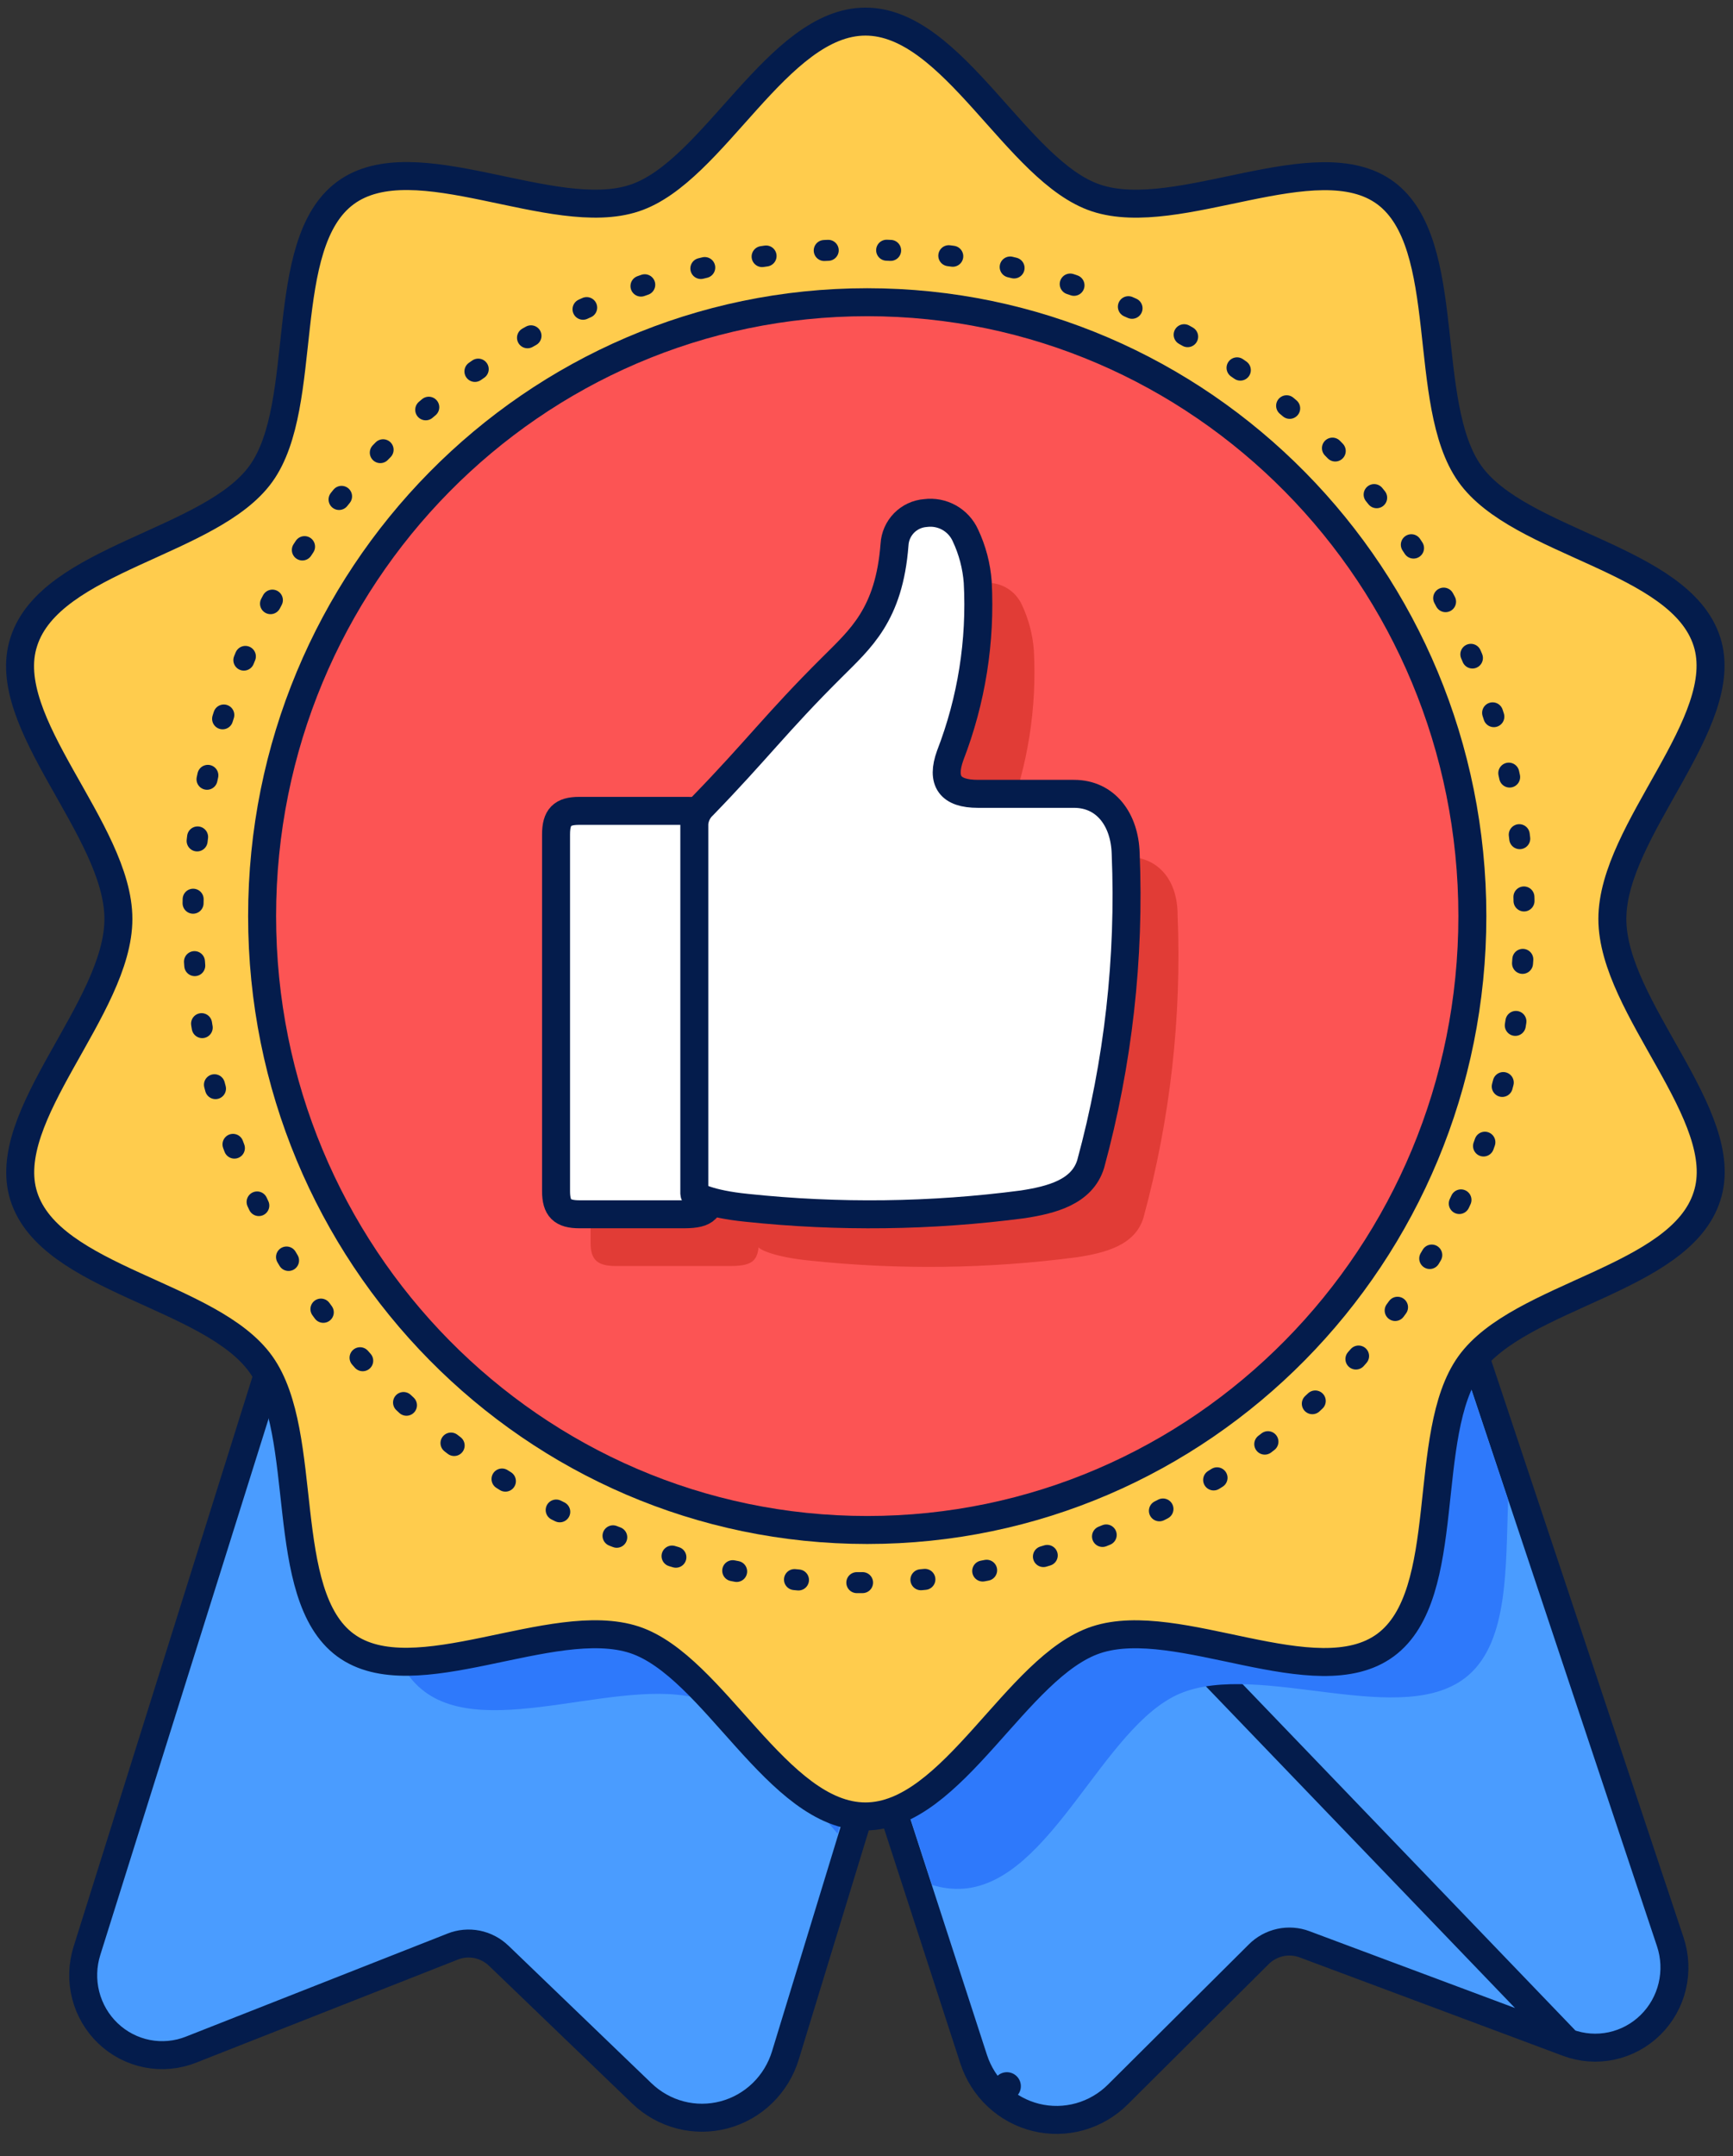 <svg width="78" height="97" viewBox="0 0 78 97" fill="none" xmlns="http://www.w3.org/2000/svg">
<rect x="0" y="0" width="78" height="97" fill="#333333" stroke="none"/>
<path d="M48.316 50.053C48.372 49.868 48.341 49.668 48.231 49.51C48.121 49.351 47.945 49.251 47.753 49.239L17.132 47.266C16.843 47.247 16.578 47.428 16.491 47.705L3.915 87.764C3.915 87.764 3.915 87.765 3.915 87.765C3.71 88.412 3.689 89.104 3.856 89.762C4.024 90.42 4.372 91.018 4.863 91.485C5.354 91.953 5.966 92.27 6.629 92.399C7.292 92.528 7.977 92.463 8.604 92.214C8.604 92.213 8.605 92.213 8.605 92.213L20.371 87.58L20.372 87.579C20.722 87.44 21.103 87.406 21.471 87.479C21.838 87.553 22.178 87.731 22.451 87.995L22.453 87.996L28.887 94.183C29.372 94.649 29.966 94.983 30.615 95.153C31.263 95.322 31.944 95.32 32.592 95.149C33.239 94.977 33.832 94.641 34.314 94.173C34.796 93.705 35.152 93.121 35.349 92.477L48.316 50.053Z" fill="#4A9CFF" stroke="#041C4C" stroke-width="1.259" stroke-linejoin="round"/>
<path d="M30.195 49.913C30.302 49.752 30.476 49.649 30.668 49.634L61.251 47.113C61.539 47.089 61.807 47.265 61.898 47.54L75.178 87.37L75.178 87.37C75.392 88.014 75.422 88.705 75.265 89.366C75.108 90.026 74.769 90.629 74.286 91.104C73.803 91.58 73.197 91.907 72.537 92.049C71.877 92.19 71.192 92.139 70.56 91.902L30.195 49.913ZM30.195 49.913C30.088 50.073 30.061 50.274 30.12 50.457L43.822 92.643C44.031 93.284 44.397 93.861 44.887 94.32L45.318 93.86L44.887 94.32C45.377 94.779 45.976 95.105 46.626 95.265C47.277 95.425 47.957 95.414 48.603 95.233C49.248 95.052 49.837 94.708 50.313 94.233L56.647 87.932L56.648 87.93C56.916 87.662 57.254 87.477 57.62 87.397C57.986 87.317 58.368 87.345 58.72 87.477L58.721 87.478L70.559 91.901L30.195 49.913Z" fill="#4A9CFF" stroke="#041C4C" stroke-width="1.259" stroke-linejoin="round"/>
<path d="M16.312 50.261L13.049 60.655C14.196 61.244 15.191 62.096 15.957 63.143C18.02 66.439 15.995 73.496 18.958 75.988C21.921 78.48 28.368 75.139 31.957 76.588C34.064 77.436 35.787 80.299 37.693 82.493L46.933 52.251L16.312 50.261Z" fill="#2E79FB"/>
<path d="M62.082 50.107L31.5 52.628L41.949 84.805C42.413 84.951 42.899 85.008 43.383 84.972C47.331 84.647 49.637 77.672 53.103 76.198C56.698 74.683 63.2 77.884 66.098 75.365C67.893 73.8 67.771 70.532 67.878 67.483L62.082 50.107Z" fill="#2E79FB"/>
<path d="M38.954 81.723C34.993 81.723 32.129 74.961 28.557 73.777C24.853 72.562 18.628 76.286 15.546 74.014C12.465 71.741 13.99 64.544 11.749 61.388C9.508 58.231 2.279 57.584 1.073 53.828C-0.087 50.206 5.329 45.361 5.329 41.344C5.329 37.327 -0.118 32.49 1.073 28.868C2.279 25.111 9.508 24.433 11.749 21.308C13.99 18.183 12.434 10.978 15.546 8.682C18.659 6.386 24.884 10.134 28.557 8.911C32.129 7.735 34.993 0.972 38.954 0.972C42.914 0.972 45.77 7.735 49.342 8.911C53.046 10.134 59.272 6.401 62.361 8.682C65.45 10.963 63.917 18.151 66.15 21.308C68.384 24.465 75.629 25.111 76.827 28.868C77.986 32.49 72.57 37.327 72.57 41.344C72.57 45.361 78.017 50.206 76.827 53.828C75.629 57.584 68.399 58.255 66.15 61.388C63.902 64.52 65.474 71.717 62.361 74.014C59.248 76.31 53.023 72.562 49.342 73.777C45.747 74.961 42.891 81.723 38.954 81.723Z" fill="#FFCC4D" stroke="#041C4C" stroke-width="1.259" stroke-linejoin="round"/>
<path d="M39.033 68.836C54.075 68.836 66.269 56.471 66.269 41.217C66.269 25.963 54.075 13.597 39.033 13.597C23.991 13.597 11.797 25.963 11.797 41.217C11.797 56.471 23.991 68.836 39.033 68.836Z" fill="#FC5454" stroke="#041C4C" stroke-width="1.259" stroke-linejoin="round"/>
<path d="M38.643 71.205C55.189 71.205 68.602 57.779 68.602 41.218C68.602 24.657 55.189 11.231 38.643 11.231C22.097 11.231 8.684 24.657 8.684 41.218C8.684 57.779 22.097 71.205 38.643 71.205Z" stroke="#041C4C" stroke-width="0.945" stroke-linecap="round" stroke-linejoin="round" stroke-dasharray="0.18 2.63"/>
<path d="M53.002 41.16C53.002 39.683 52.212 38.57 50.742 38.545C49.272 38.519 47.936 38.545 46.542 38.545C45.34 38.545 44.92 37.963 45.332 36.858C46.263 34.441 46.672 31.853 46.533 29.266C46.481 28.555 46.299 27.861 45.996 27.216C45.847 26.887 45.597 26.613 45.283 26.437C44.968 26.261 44.606 26.191 44.248 26.238C43.894 26.264 43.561 26.419 43.312 26.673C43.063 26.928 42.915 27.265 42.896 27.621C42.636 30.708 41.401 31.754 40.141 33.02C37.755 35.398 36.864 36.638 34.521 39.059C34.305 39.267 34.171 39.545 34.142 39.844C34.1 39.144 33.798 38.916 32.983 38.916H27.708C26.868 38.916 26.582 39.194 26.582 39.97C26.582 45.284 26.582 50.601 26.582 55.921C26.582 56.689 26.893 56.959 27.724 56.959H32.857C33.773 56.959 34.075 56.773 34.142 56.115C34.193 56.216 34.84 56.554 36.428 56.714C40.441 57.14 44.489 57.089 48.491 56.562C49.742 56.368 51.086 56.031 51.464 54.791C52.672 50.354 53.191 45.756 53.002 41.16Z" fill="#E13C36"/>
<path d="M32.008 45.544C32.008 48.163 32.008 50.785 32.008 53.41C32.008 54.394 31.783 54.623 30.816 54.632H26.08C25.306 54.632 25.027 54.36 25.027 53.588C25.027 48.242 25.027 42.894 25.027 37.543C25.027 36.762 25.306 36.482 26.064 36.482H30.955C31.775 36.482 32.031 36.753 32.031 37.627C32.008 40.258 32.008 42.905 32.008 45.544Z" fill="white" stroke="#041C4C" stroke-width="1.259" stroke-linejoin="round"/>
<path d="M49.091 52.367C48.702 53.639 47.318 53.986 46.03 54.185C41.91 54.726 37.742 54.778 33.611 54.341C31.881 54.168 31.25 53.795 31.25 53.709C31.25 48.161 31.25 42.608 31.25 37.05C31.276 36.742 31.414 36.455 31.639 36.244C34.052 33.759 34.969 32.486 37.425 30.045C38.722 28.746 40.019 27.672 40.261 24.503C40.281 24.138 40.434 23.792 40.69 23.53C40.946 23.269 41.289 23.11 41.654 23.083C42.021 23.035 42.395 23.107 42.719 23.288C43.042 23.469 43.3 23.749 43.452 24.088C43.764 24.749 43.952 25.462 44.006 26.192C44.149 28.848 43.728 31.504 42.769 33.984C42.346 35.153 42.769 35.716 44.014 35.716C45.459 35.716 46.903 35.716 48.339 35.716C49.774 35.716 50.622 36.885 50.665 38.4C50.86 43.109 50.329 47.82 49.091 52.367Z" fill="white" stroke="#041C4C" stroke-width="1.259" stroke-linejoin="round"/>
</svg>
